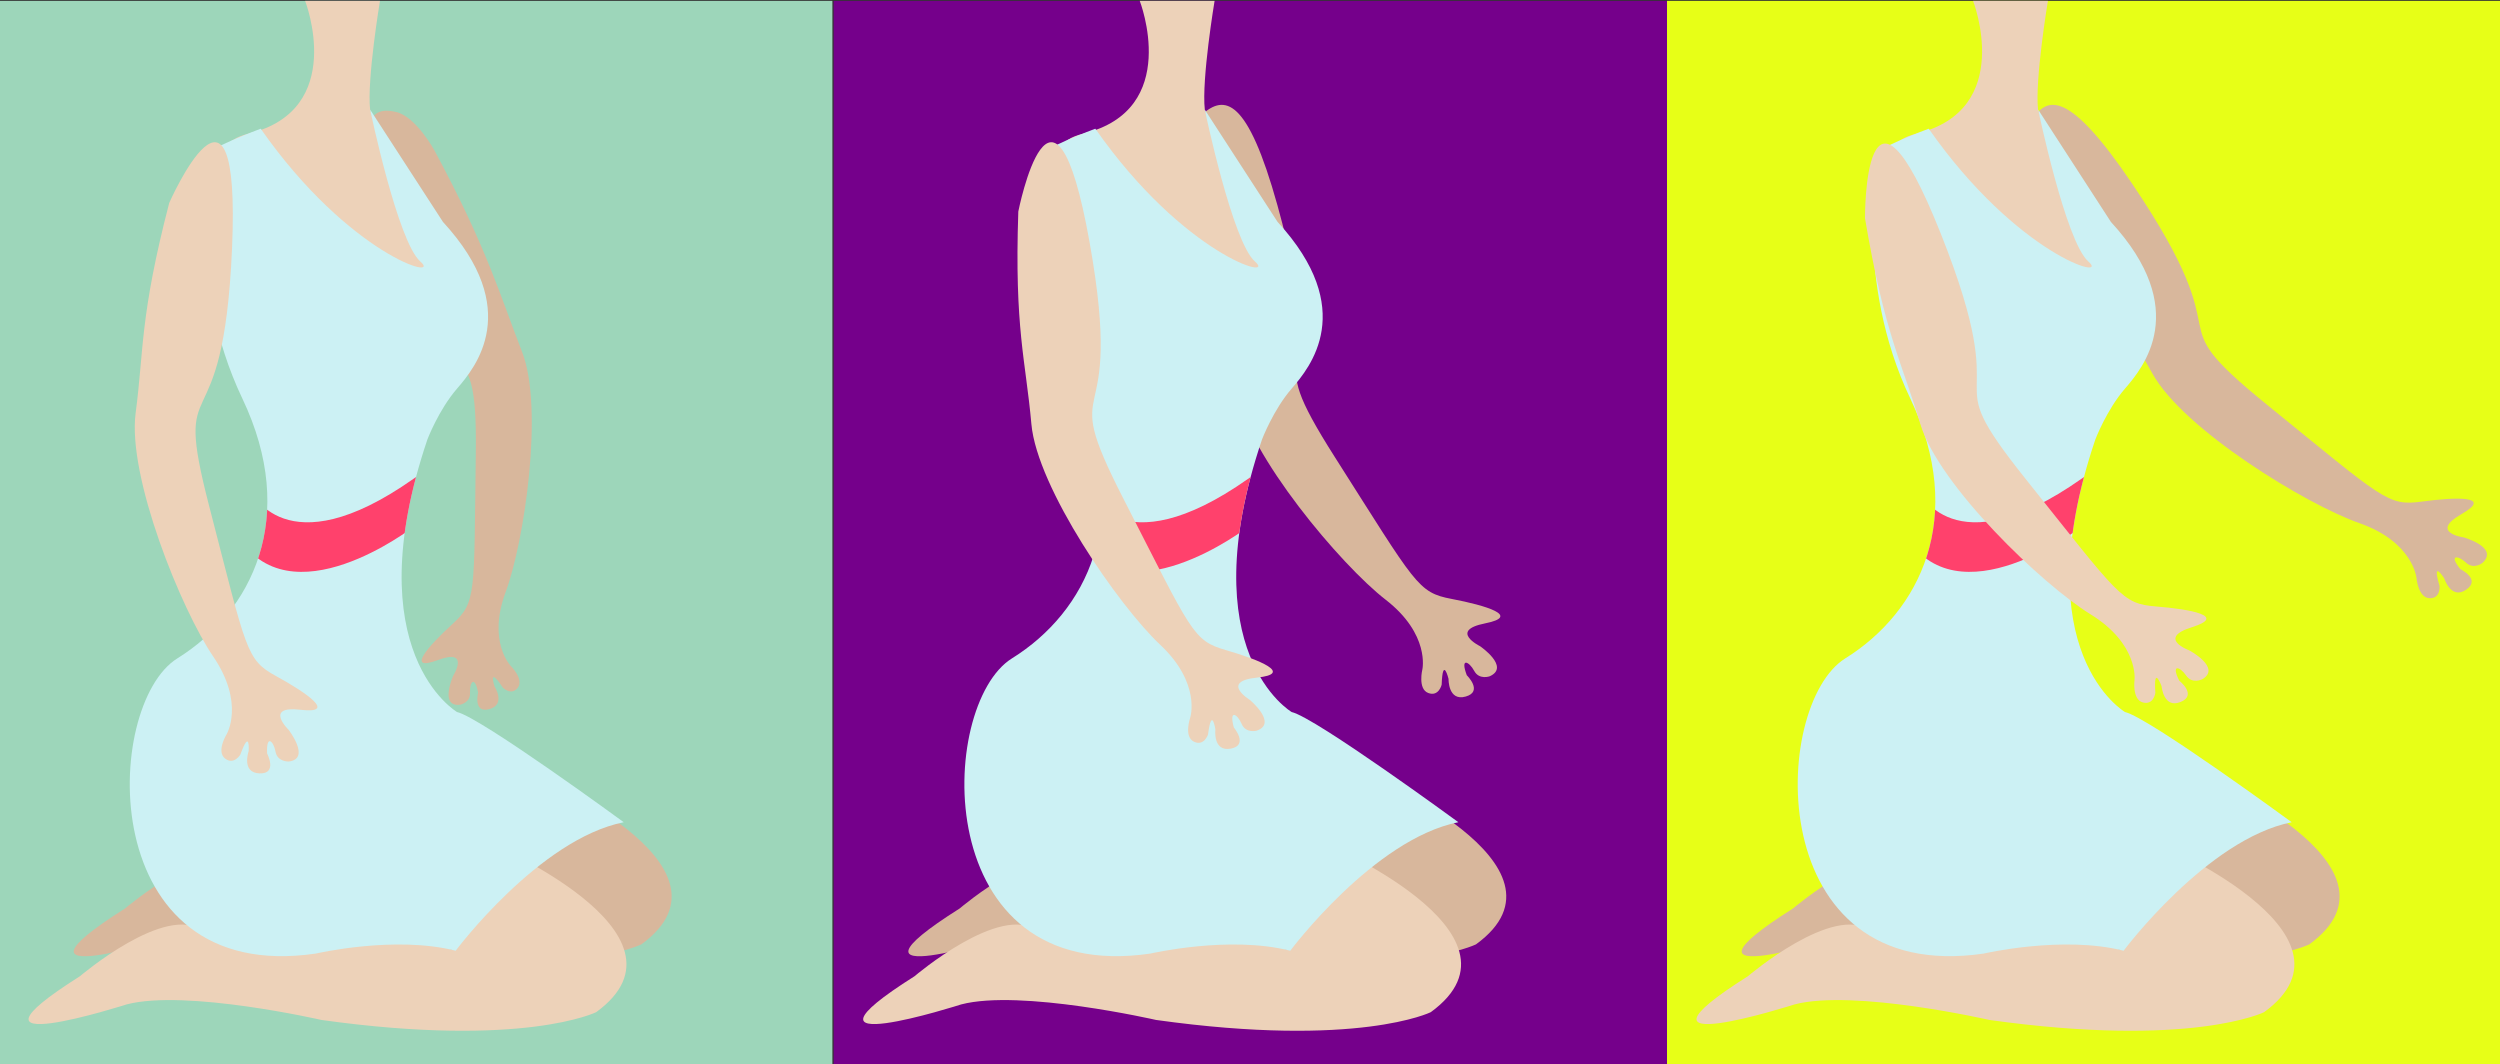 <svg xmlns="http://www.w3.org/2000/svg" xmlns:xlink="http://www.w3.org/1999/xlink" viewBox="0 0 1950 830"><rect x="0" y="0" width="1950" height="830" fill="#333333" stroke="none"/><defs><style>.cls-1{fill:none;}.cls-2{fill:#9dd6ba;}.cls-3{fill:#d8b79c;}.cls-4{fill:#edd2b9;}.cls-5{clip-path:url(#clip-path);}.cls-6{fill:#ccf1f4;}.cls-7{fill:#ff416c;}.cls-8{fill:#75008b;}.cls-9{clip-path:url(#clip-path-2);}.cls-10{fill:#e7ff17;}.cls-11{clip-path:url(#clip-path-3);}</style><clipPath id="clip-path"><path class="cls-1" d="M160.92,121.87c3.31,4.41-16,96.4,28.09,188.94s7.72,166.36-50.67,202.72-65,255.59,108,230.25c0,0,61.7-14.32,109.07-2.2,0,0,65-87,131.1-100.25,0,0-111.27-81.53-130-85.94,0,0-79.32-46.27-23.13-212.63,0,0,8.81-23.13,23.13-39.66s51.78-61.69-11-130L288.72,85.52s21.48,103,39.11,118.43-55.09-4.41-124.49-103.56C203.34,100.39,157.62,117.47,160.92,121.87Z"/></clipPath><clipPath id="clip-path-2"><path class="cls-1" d="M811.92,121.87c3.31,4.41-16,96.4,28.09,188.94s7.72,166.36-50.67,202.72-65,255.59,108,230.25c0,0,61.7-14.32,109.07-2.2,0,0,65-87,131.1-100.25,0,0-111.27-81.53-130-85.94,0,0-79.32-46.27-23.13-212.63,0,0,8.81-23.13,23.13-39.66s51.78-61.69-11-130L939.72,85.52s21.48,103,39.11,118.43-55.09-4.41-124.49-103.56C854.34,100.39,808.62,117.47,811.92,121.87Z"/></clipPath><clipPath id="clip-path-3"><path class="cls-1" d="M1461.92,121.87c3.31,4.41-16,96.4,28.09,188.94s7.72,166.36-50.67,202.72-65,255.59,108,230.25c0,0,61.7-14.32,109.07-2.2,0,0,65-87,131.1-100.25,0,0-111.27-81.53-130-85.94,0,0-79.32-46.27-23.13-212.63,0,0,8.81-23.13,23.13-39.66s51.78-61.69-11-130l-56.74-87.58s21.48,103,39.11,118.43-55.09-4.41-124.49-103.56C1504.34,100.39,1458.62,117.47,1461.92,121.87Z"/></clipPath></defs><title>Artboard 2</title><g id="Layer_1" data-name="Layer 1"><rect class="cls-2" x="-0.73" y="0.67" width="650" height="830"/><path class="cls-3" d="M339.07,117.72s-14.33-26.54-29.89-30.31c-24-5.82-31.21,11.49-3.37,87.05,42.63,146.91,66.81,68.69,65.32,179.27s.59,115.8-18.21,133-37,37.65-11.37,28.12,11.92,12.28,11.92,12.28-11,24.67,5.49,22.55c0,0,8.14-1.6,7.66-9.38s3.55-14.2,6.32-.12c0,0-4.14,16.57,8.87,12.89s3.93-17.65,3.93-17.65-5.45-16.94,6.52,1c0,0,6.58,6.59,11.62,0s-5.45-16.94-5.45-16.94-18.5-18.86-4-57.74,29.93-143.21,12.86-187.08S379.87,193.53,339.07,117.72Z"/><path class="cls-3" d="M414.31,603.32s170.77,71.61,85.94,133.3c0,0-56.74,28.1-214.29,6.06,0,0-105.76-24.24-152-12.12,0,0-144.32,46.28-36.36-22,0,0,67.21-57.29,95.85-35.26,0,0,28.71,20.71,46.27,15.43,89.79-27,148.17-.67,148.17-.67Z"/><path class="cls-4" d="M379.06,656.2S549.82,727.81,465,789.5c0,0-56.74,28.1-214.28,6.06,0,0-105.76-24.23-152-12.11,0,0-144.32,46.27-36.35-22,0,0,67.2-57.29,95.85-35.25,0,0,28.71,20.7,46.27,15.42,89.79-27,148.17-.67,148.17-.67Z"/><path class="cls-4" d="M238,.68s33,84.84-44.07,103.56c-82,19.91,152.59,125.05,152.59,125.05s-36.91-66.65-57.84-143.77C286.13,62,296.38.67,296.38.67Z"/><g class="cls-5"><path class="cls-6" d="M160.92,121.87c3.31,4.41-16,96.4,28.09,188.94s7.72,166.36-50.67,202.72-65,255.59,108,230.25c0,0,61.7-14.32,109.07-2.2,0,0,65-87,131.1-100.25,0,0-111.27-81.53-130-85.94,0,0-79.32-46.27-23.13-212.63,0,0,8.81-23.13,23.13-39.66s51.78-61.69-11-130L288.72,85.52s21.48,103,39.11,118.43-55.09-4.41-124.49-103.56C203.34,100.39,157.62,117.47,160.92,121.87Z"/><path class="cls-7" d="M195.62,382.43s26.45,61.69,126.7-8.82,0,37.46,0,37.46S225.37,486,184.61,416.58,195.62,382.43,195.62,382.43Z"/></g><path class="cls-4" d="M132,158.26s56-127.09,49,35.35S133.69,281,163.15,394.74s28.63,119.7,52.38,132.72S263.2,557,234.37,553.62s-9.21,15.69-9.21,15.69,17.58,22.7,0,24.67c0,0-8.8.4-10.28-7.75s-7.24-13.77-6.55,1.47c0,0,8.46,16.06-5.9,15.54S193.94,586,193.94,586s1.34-18.86-6.5,2.65c0,0-5.12,8.45-12,2.89s1.35-18.86,1.35-18.86,14.34-24.15-10.49-60.61S99.25,371.77,105.8,322.17,109,246.83,132,158.26Z"/></g><g id="Layer_2" data-name="Layer 2"><rect class="cls-8" x="650.27" y="0.67" width="650" height="830"/><path class="cls-3" d="M938.86,141.78s-8.91-36-1.42-52.34c17.69-15.86,35.52-13.52,59,70.84,43.55,156.65-18,97.67,45.1,196.82s64.17,105,90.78,110.07,54.46,13.4,26,19.07-3.91,17.77-3.91,17.77,23.72,16.16,7.63,23.46c0,0-8.25,3.1-12.17-4.2s-11.14-10.86-5.77,3.42c0,0,13,12.67-.83,16.61s-13.41-13.77-13.41-13.77-4.54-18.35-5.36,4.52c0,0-2.27,9.63-10.52,6.46s-4.54-18.35-4.54-18.35,6.19-27.4-28.68-54.42S973.64,355,964.56,305.77,944.34,233.13,938.86,141.78Z"/><path class="cls-3" d="M1065.31,603.32s170.77,71.61,85.94,133.3c0,0-56.74,28.1-214.29,6.06,0,0-105.76-24.24-152-12.12,0,0-144.32,46.28-36.36-22,0,0,67.21-57.29,95.85-35.26,0,0,28.71,20.71,46.27,15.43,89.79-27,148.17-.67,148.17-.67Z"/><path class="cls-4" d="M1030.06,656.2s170.76,71.61,85.93,133.3c0,0-56.74,28.1-214.28,6.06,0,0-105.76-24.23-152-12.11,0,0-144.32,46.27-36.35-22,0,0,67.2-57.29,95.85-35.25,0,0,28.71,20.7,46.27,15.42,89.79-27,148.17-.67,148.17-.67Z"/><path class="cls-4" d="M889,.68S922.09,85.52,845,104.24c-82,19.91,152.59,125.05,152.59,125.05s-36.91-66.65-57.84-143.77C937.13,62,947.38.67,947.38.67Z"/><g class="cls-9"><path class="cls-6" d="M811.92,121.87c3.31,4.41-16,96.4,28.09,188.94s7.72,166.36-50.67,202.72-65,255.59,108,230.25c0,0,61.7-14.32,109.07-2.2,0,0,65-87,131.1-100.25,0,0-111.27-81.53-130-85.94,0,0-79.32-46.27-23.13-212.63,0,0,8.81-23.13,23.13-39.66s51.78-61.69-11-130L939.72,85.52s21.48,103,39.11,118.43-55.09-4.41-124.49-103.56C854.34,100.39,808.62,117.47,811.92,121.87Z"/><path class="cls-7" d="M846.62,382.43s26.45,61.69,126.7-8.82,0,37.46,0,37.46-97,74.92-137.71,5.51S846.62,382.43,846.62,382.43Z"/></g><path class="cls-4" d="M794.28,165s26.92-136.23,55.57,23.82S822.72,284.38,876.27,389s54,110.59,80,118.11,53,18.45,24.09,21.43-5.56,17.32-5.56,17.32,22.1,18.32,5.39,24.08c0,0-8.5,2.31-11.72-5.33s-10.07-11.86-6.07,2.86c0,0,11.75,13.84-2.38,16.46S948,569,948,569s-2.79-18.7-5.76,4c0,0-3.16,9.38-11.08,5.45s-2.8-18.7-2.8-18.7,8.73-26.7-23.44-56.87-96-122.33-100.44-172.16S791.16,256.47,794.28,165Z"/></g><g id="Layer_3" data-name="Layer 3"><rect class="cls-10" x="1300.27" y="0.67" width="650" height="830"/><path class="cls-3" d="M1602.5,143.86s-19.87-31.37-17.92-49.2C1596.33,74,1614,70.58,1663,143.17c90.92,134.8,13.83,98.36,105.11,172.4s94.13,79.3,121,75.66,55.9-4.55,30.7,9.86,1.91,18.09,1.91,18.09,27.62,7.82,14.67,19.84c0,0-6.84,5.55-12.87-.14s-14-6.77-4.4,5.08c0,0,16.34,7.9,4.48,16s-17.08-8.81-17.08-8.81-10.12-16-3.65,6c0,0,.9,9.85-7.93,9.45s-10.12-16-10.12-16-2.82-27.94-44.44-42.53S1703,335.05,1678.82,291.26,1636.63,228.76,1602.5,143.86Z"/><path class="cls-3" d="M1715.31,603.32s170.77,71.61,85.94,133.3c0,0-56.74,28.1-214.29,6.06,0,0-105.76-24.24-152-12.12,0,0-144.32,46.28-36.36-22,0,0,67.21-57.29,95.85-35.26,0,0,28.71,20.71,46.27,15.43,89.79-27,148.17-.67,148.17-.67Z"/><path class="cls-4" d="M1680.06,656.2s170.76,71.61,85.93,133.3c0,0-56.74,28.1-214.28,6.06,0,0-105.76-24.23-152-12.11,0,0-144.32,46.27-36.35-22,0,0,67.2-57.29,95.85-35.25,0,0,28.71,20.7,46.27,15.42,89.79-27,148.17-.67,148.17-.67Z"/><path class="cls-4" d="M1539,.68s33,84.84-44.07,103.56c-82,19.91,152.59,125.05,152.59,125.05s-36.91-66.65-57.84-143.77C1587.13,62,1597.38.67,1597.38.67Z"/><g class="cls-11"><path class="cls-6" d="M1461.92,121.87c3.31,4.41-16,96.4,28.09,188.94s7.72,166.36-50.67,202.72-65,255.59,108,230.25c0,0,61.7-14.32,109.07-2.2,0,0,65-87,131.1-100.25,0,0-111.27-81.53-130-85.94,0,0-79.32-46.27-23.13-212.63,0,0,8.81-23.13,23.13-39.66s51.78-61.69-11-130l-56.74-87.58s21.48,103,39.11,118.43-55.09-4.41-124.49-103.56C1504.34,100.39,1458.62,117.47,1461.92,121.87Z"/><path class="cls-7" d="M1496.62,382.43s26.45,61.69,126.7-8.82,0,37.46,0,37.46-97,74.92-137.71,5.51S1496.62,382.43,1496.62,382.43Z"/></g><path class="cls-4" d="M1454.69,170.22s-.85-138.86,59.21,12.24-7.49,99,65.89,190.86,75,97.56,102,99.73,55.58,7.49,27.88,16.18-2,18.09-2,18.09,25.32,13.53,10.1,22.51c0,0-7.87,4-12.55-2.88s-12.24-9.6-5.38,4c0,0,14.28,11.21,1,16.6s-14.8-12.25-14.8-12.25-6.48-17.77-4.85,5.07c0,0-1.23,9.81-9.77,7.54s-6.48-17.76-6.48-17.76,3.22-27.9-34.33-51-118.53-100.67-132.82-148.62S1469.91,260.45,1454.69,170.22Z"/></g></svg>
